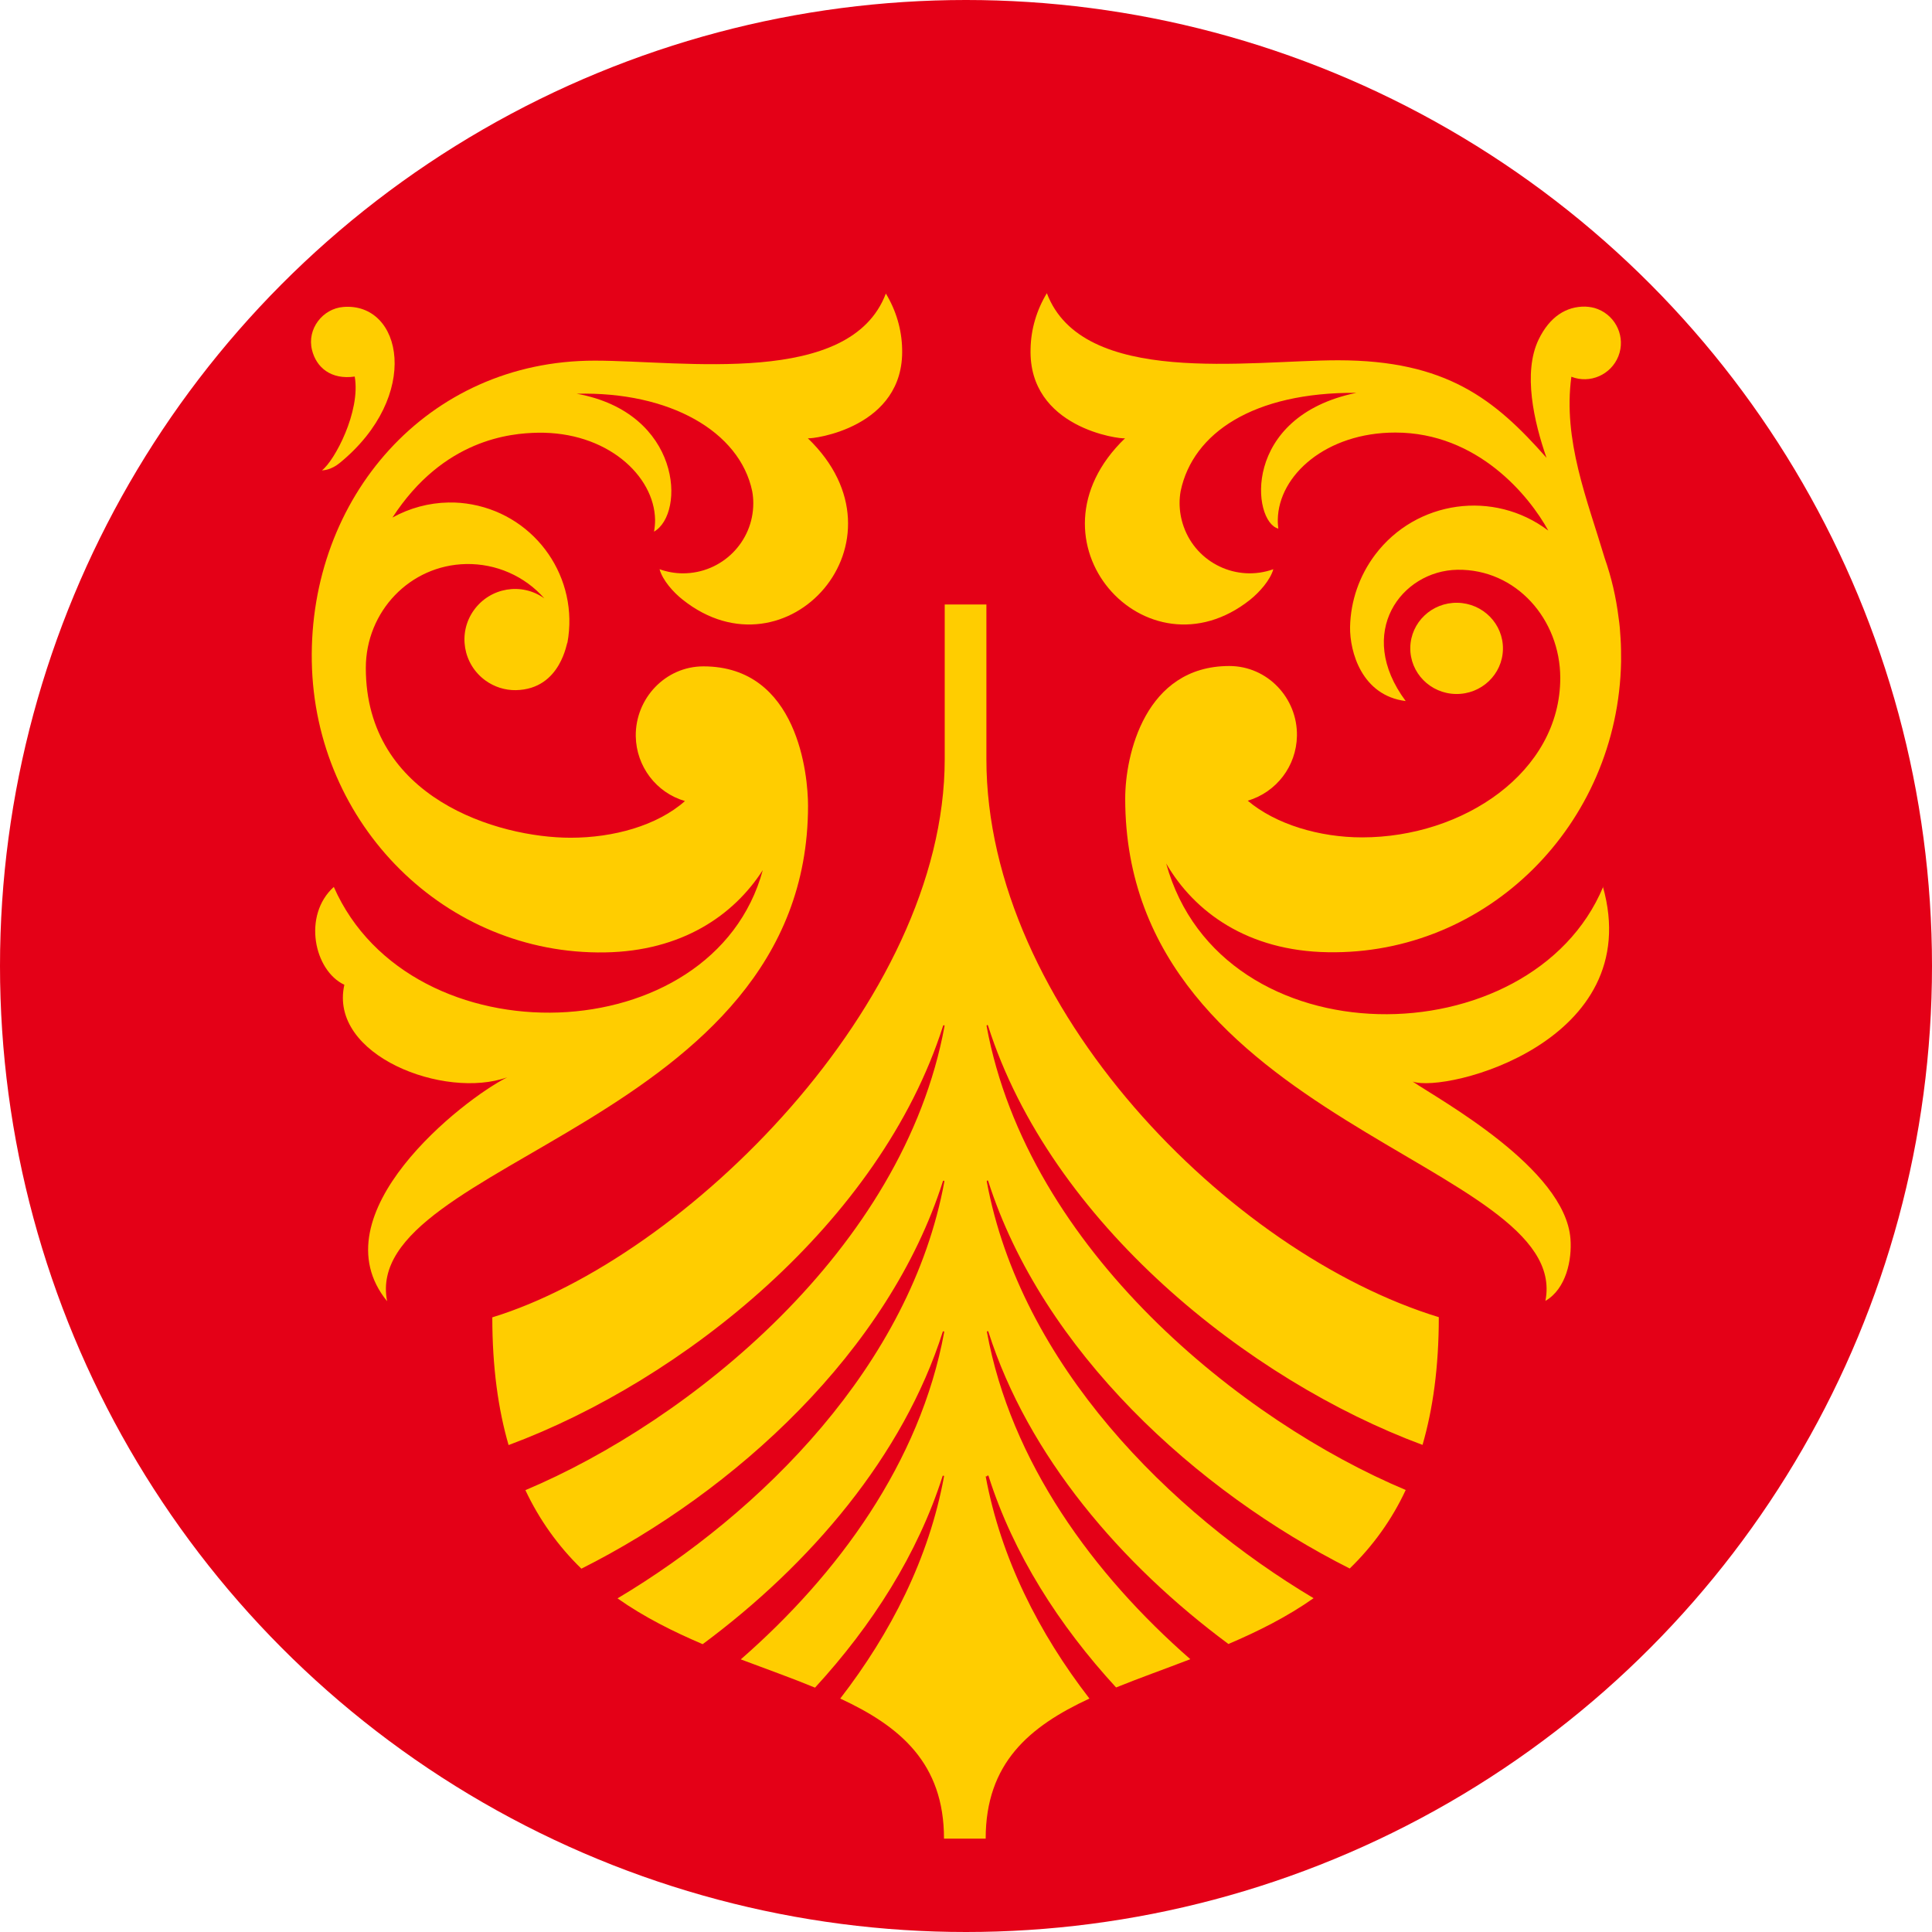 <?xml version="1.0" encoding="UTF-8"?><svg id="f" xmlns="http://www.w3.org/2000/svg" viewBox="0 0 108 108"><circle cx="54" cy="54" r="54" fill="#e40017"/><g><path id="g" d="m55.18,82.53s.01-.05.03-.05c.02,0,.04,0,.05.03,1.38,4.35,3.94,8.35,7.13,11.82,1.31-.53,2.72-1.03,4.15-1.58-5.41-4.73-10.03-11.01-11.37-18.29,0-.02.01-.04.03-.05.02,0,.04,0,.05.03,2.21,6.95,7.43,13.02,13.42,17.46,1.64-.7,3.27-1.51,4.76-2.56-7.98-4.76-16.37-13.04-18.27-23.3,0-.02.01-.04.03-.05.02,0,.04,0,.05.03,3.03,9.5,11.67,17.36,20.21,21.66,1.3-1.26,2.37-2.75,3.13-4.39-9.1-3.82-21.12-13.39-23.43-25.94,0-.02.01-.04.03-.05.02,0,.04,0,.05.03,3.51,11.03,14.59,19.84,24.29,23.44.58-2,.91-4.35.91-7.14-11.7-3.58-25.29-17.34-25.29-31.2h0v-8.64h-2.33v8.65c0,13.58-14.53,27.9-25.29,31.2,0,2.79.33,5.14.91,7.14,9.7-3.6,20.78-12.41,24.29-23.44,0-.02.03-.03.05-.03.02,0,.04.03.03.05-2.31,12.54-14.33,22.11-23.43,25.94.77,1.64,1.83,3.13,3.13,4.39,8.54-4.29,17.19-12.15,20.21-21.66,0-.02.03-.03.05-.03.02,0,.04.03.03.05-1.89,10.27-10.29,18.54-18.27,23.3,1.49,1.05,3.12,1.86,4.76,2.56,5.99-4.44,11.21-10.51,13.42-17.46,0-.02.03-.03.05-.03.02,0,.04.03.03.05-1.34,7.28-5.95,13.56-11.37,18.29,1.43.54,2.84,1.04,4.15,1.58,3.19-3.47,5.75-7.48,7.13-11.82,0-.02.03-.03.05-.03.02,0,.04.03.03.05-.84,4.58-2.98,8.76-5.8,12.41,3.36,1.56,5.8,3.62,5.8,7.83h0s2.33,0,2.33,0h0c0-4.22,2.44-6.27,5.8-7.83-2.82-3.65-4.95-7.84-5.8-12.42Z" fill="#ffcd00"/><ellipse id="h" cx="81.43" cy="36.24" rx="2.55" ry="2.59" transform="translate(43.77 117.03) rotate(-89)" fill="#ffcd00"/><path id="i" d="m89.62,49.57c-4.01,9.6-21.36,9.82-24.43-1.3,1.58,2.72,4.56,4.89,9.04,4.96,8.89.16,16.23-7.12,16.39-16.26,0-.43,0-.86-.03-1.29-.02-.38-.05-.76-.11-1.15-.14-1.14-.4-2.26-.78-3.34-.97-3.26-2.34-6.57-1.86-10.13,1.04.41,2.22-.11,2.63-1.15.41-1.04-.11-2.22-1.15-2.63-.22-.09-.46-.13-.7-.14-1.06-.02-1.99.56-2.61,1.84-.89,1.85-.26,4.6.44,6.61-2.89-3.28-5.61-5.45-11.65-5.45-4.97,0-14.29,1.5-16.28-3.75-.57.94-.89,2.01-.91,3.11-.13,4.43,5.01,5.06,5.28,5-5.96,5.74,1.2,13.64,7,9.02.51-.41,1.12-1.09,1.29-1.7-2.04.73-4.29-.34-5.01-2.38-.15-.42-.23-.87-.23-1.32,0-.22.02-.45.06-.67.68-3.24,4.06-5.53,9.82-5.49-6.43,1.32-5.84,7.21-4.36,7.59,0,0-.04-.33-.03-.5.04-2.49,2.71-4.87,6.57-4.87,4.61,0,7.5,3.56,8.55,5.48-3.04-2.3-7.38-1.7-9.68,1.35-.88,1.17-1.37,2.58-1.4,4.04-.02,1.38.65,3.83,3.11,4.14-2.85-3.83-.23-7.29,2.89-7.34,3.28-.05,5.75,2.77,5.75,6.05,0,5.26-5.42,8.91-11.08,8.91-2.38,0-4.83-.73-6.39-2.05,1.61-.48,2.72-1.94,2.75-3.62.04-2.12-1.65-3.91-3.78-3.91-4.71,0-5.82,4.97-5.82,7.41,0,18.17,25,20.36,23.49,28.08,1.17-.68,1.49-2.31,1.4-3.47-.3-3.94-7.32-7.77-8.82-8.79,1.86.66,13.09-2.21,10.63-10.91Z" fill="#ffcd00"/><path id="j" d="m19.18,17.16c3.32-.28,4.4,4.97-.19,8.72-.46.38-.91.42-.99.41.7-.53,2.17-3.29,1.83-5.24-1.33.19-2.15-.51-2.39-1.49-.29-1.17.6-2.31,1.75-2.4Z" fill="#ffcd00"/><path id="k" d="m50.43,19.52c-.02-1.1-.34-2.17-.91-3.11-1.99,5.25-11.31,3.75-16.28,3.75-9.38,0-15.97,7.69-15.81,16.82.16,9.13,7.5,16.41,16.39,16.26,4.28-.07,7.19-2.06,8.82-4.6-2.77,10.19-19.67,10.72-23.98.94-1.76,1.59-1.1,4.68.59,5.47-.89,3.96,5.62,6.43,9.11,5.17-2.47,1.23-10.68,7.66-6.72,12.52-1.53-7.84,23.53-9.92,23.53-27.7,0-1.68-.55-7.79-5.85-7.79-2.12,0-3.81,1.79-3.78,3.91.03,1.68,1.14,3.15,2.75,3.62-1.56,1.38-4.01,2.05-6.39,2.05-4.06,0-11.45-2.21-11.45-9.49,0-3.15,2.46-5.75,5.61-5.81,1.67-.03,3.27.67,4.37,1.92-1.27-.91-3.03-.61-3.94.66s-.61,3.03.66,3.94c.49.35,1.08.54,1.69.53,2.56-.05,2.85-2.79,2.88-2.65.66-3.6-1.72-7.06-5.33-7.73-.43-.08-.87-.12-1.32-.11-1.1.02-2.17.31-3.13.84,2.85-4.39,6.61-4.71,8.11-4.74,3.86-.07,6.53,2.39,6.57,4.87,0,.22-.02.45-.06.66,1.77-1.01,1.54-6.65-4.32-7.71,5.2-.13,9.11,2.11,9.81,5.45.04.22.06.44.06.67,0,2.17-1.76,3.92-3.93,3.92-.45,0-.89-.08-1.31-.23.17.62.78,1.3,1.29,1.7,5.8,4.62,12.97-3.28,7-9.02.26.05,5.4-.58,5.27-5h0Z" fill="#ffcd00"/></g></svg>
